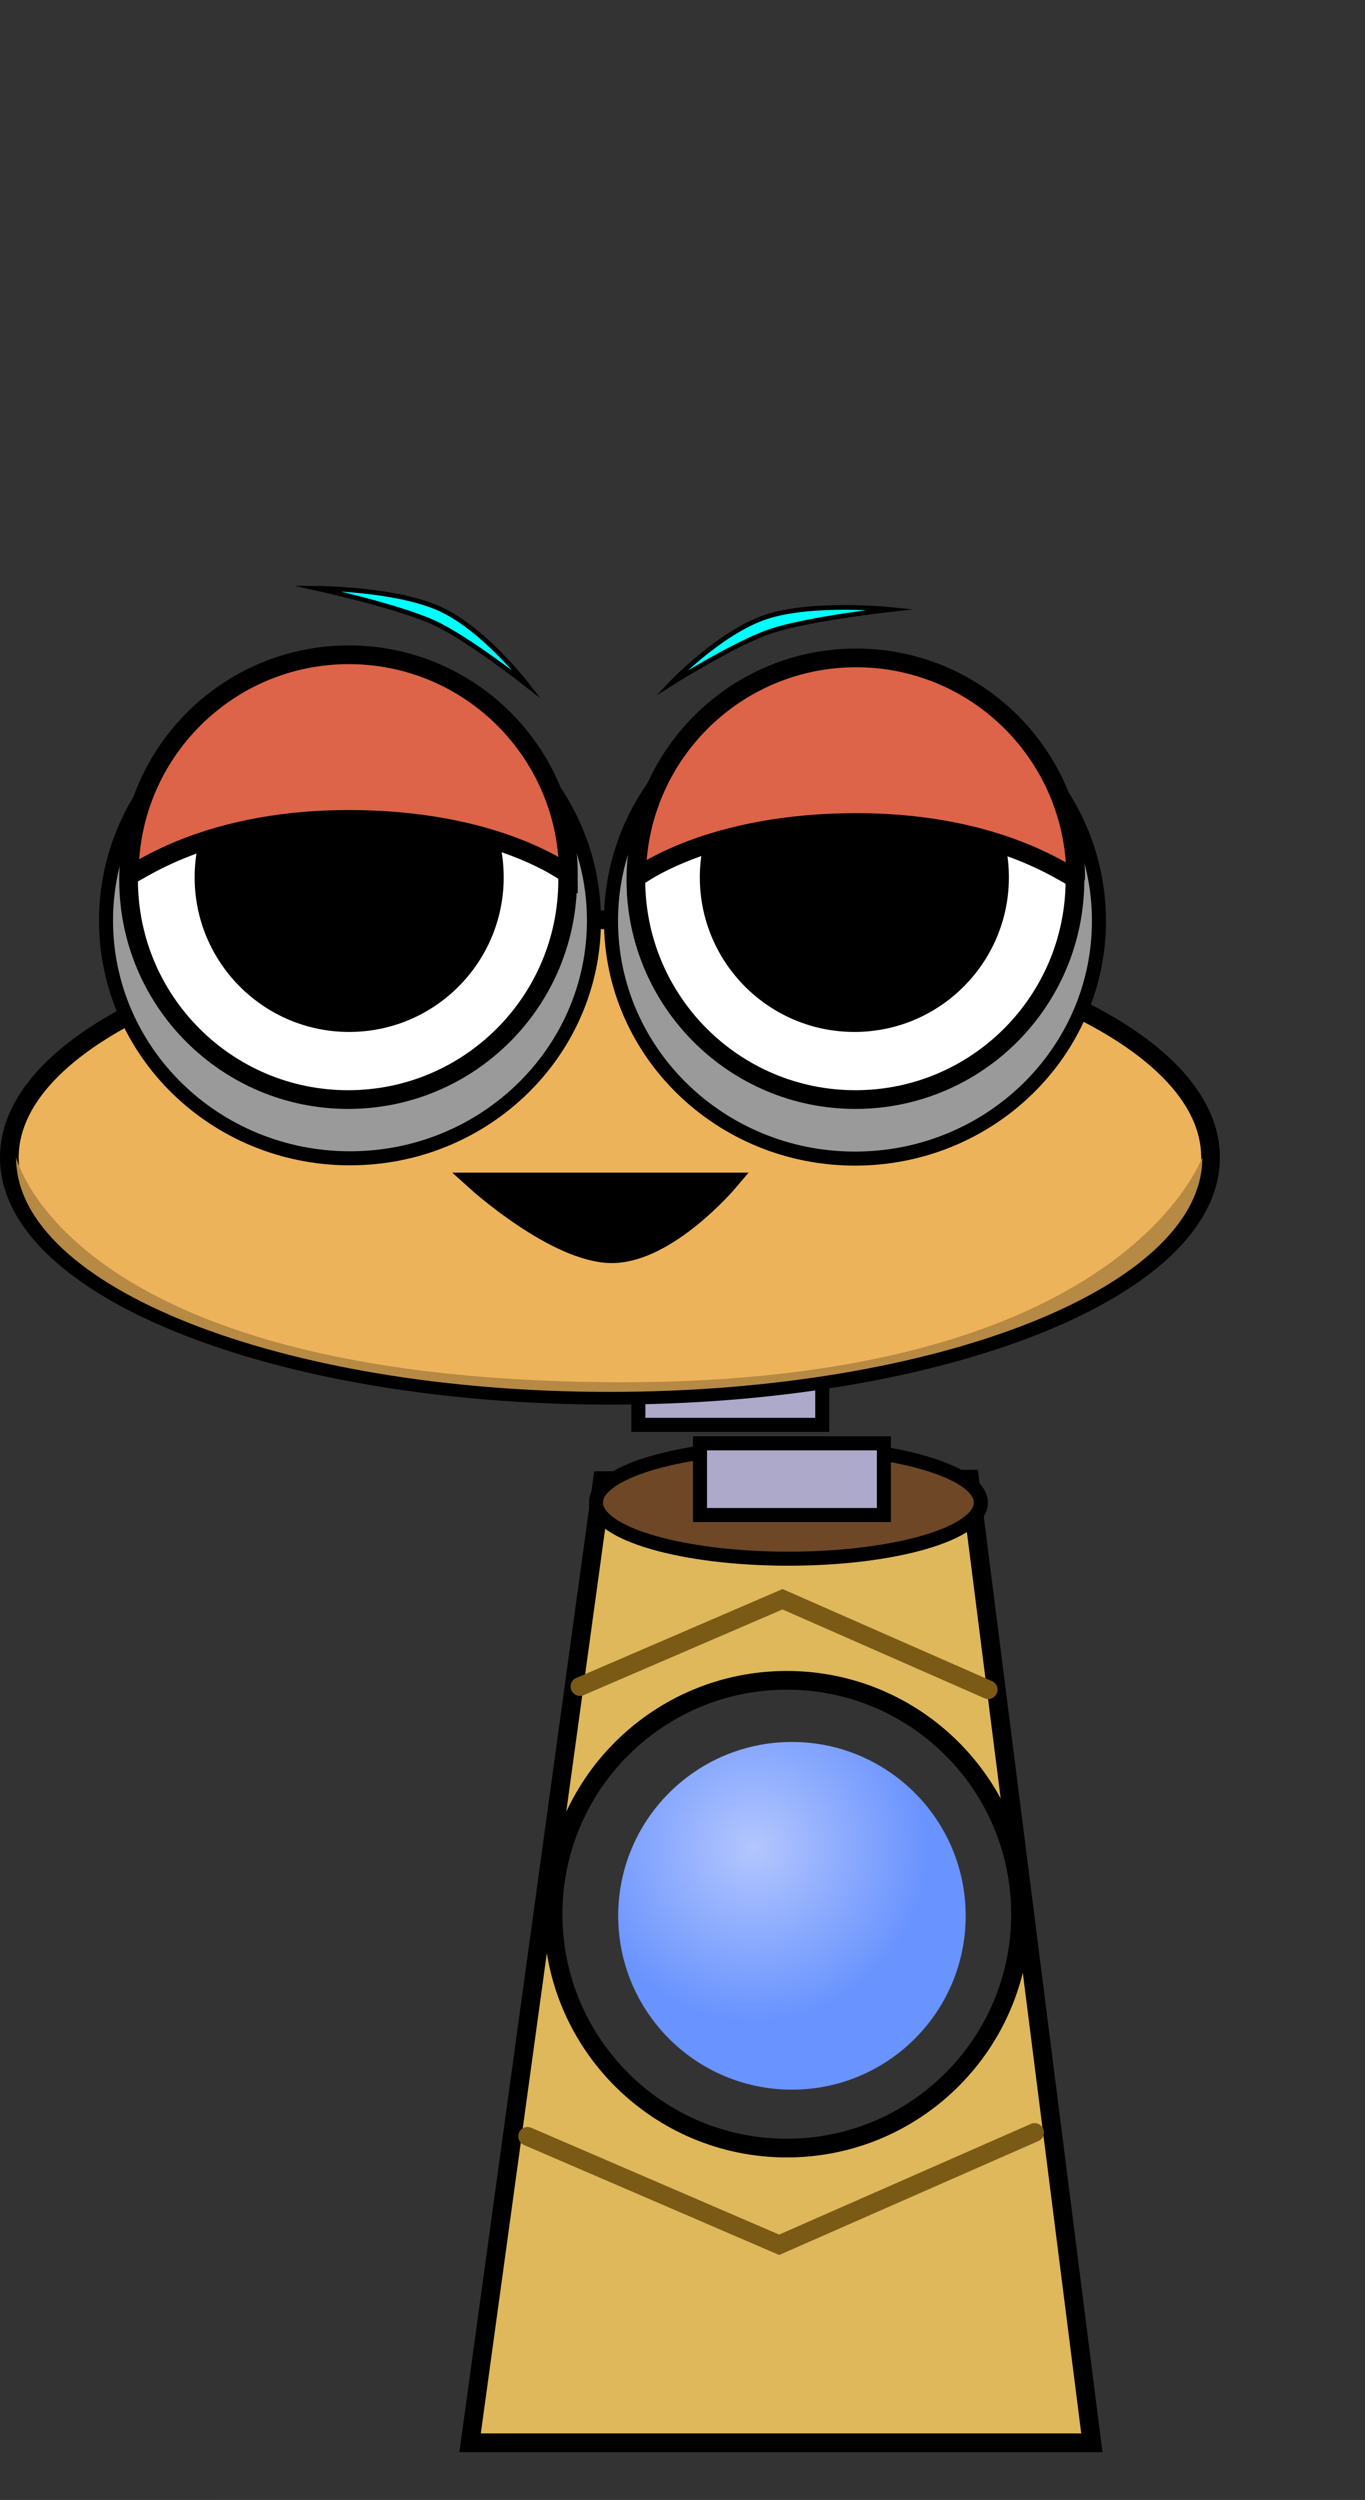 <svg version="1.1" xmlns="http://www.w3.org/2000/svg" xmlns:xlink="http://www.w3.org/1999/xlink" width="145.995" height="267.225" viewBox="0,0,145.995,267.225"><rect x="0" y="0" width="145.995" height="267.225" fill="#333333" stroke="none"/><defs><radialGradient cx="236.221" cy="243.917" r="18.583" gradientUnits="userSpaceOnUse" id="color-1"><stop offset="0" stop-color="#b4c6fe"/><stop offset="1" stop-color="#6993fe"/></radialGradient></defs><g transform="translate(-155.596,-46.388)"><g data-paper-data="{&quot;isPaintingLayer&quot;:true}" fill-rule="nonzero" stroke-linejoin="miter" stroke-miterlimit="10" stroke-dasharray="" stroke-dashoffset="0" style="mix-blend-mode: normal"><path d="M178.409,313.613v-267.225h123.182v267.225z" fill-opacity="0.01" fill="#000000" stroke="none" stroke-width="0" stroke-linecap="butt"/><path d="M223.875,198.695v-7.667h19.667v7.667z" fill="#aca9ca" stroke="#000000" stroke-width="1.5" stroke-linecap="butt"/><g stroke="#000000" stroke-linecap="butt"><path d="M156.596,170.116c0,-14.034 28.76,-25.412 64.237,-25.412c35.477,0 64.237,11.377 64.237,25.412c0,14.034 -28.76,25.412 -64.237,25.412c-35.477,0 -64.237,-11.377 -64.237,-25.412z" fill="#edb35b" stroke-width="2"/><path d="M157.319,170.139c0,-0.307 5.207,23.566 63.36,23.994c55.564,0.409 63.514,-24.423 63.514,-23.994c0,13.825 -28.402,25.032 -63.437,25.032c-35.035,0 -63.437,-11.207 -63.437,-25.032z" fill="#b68944" stroke-width="0"/></g><path d="M205.875,307.5l14.143,-102.842l39.283,-0.158l13.074,103zM239.75,276c13.807,0 25,-11.193 25,-25c0,-13.807 -11.193,-25 -25,-25c-13.807,0 -25,11.193 -25,25c0,13.807 11.193,25 25,25z" fill="#dfb85c" stroke="#000000" stroke-width="2" stroke-linecap="butt"/><g fill="#9a9a9a" stroke="#000000" stroke-width="1.5" stroke-linecap="butt"><path d="M220.947,144.821c0,-14.034 11.683,-25.412 26.094,-25.412c14.412,0 26.094,11.377 26.094,25.412c0,14.034 -11.683,25.412 -26.094,25.412c-14.412,0 -26.094,-11.377 -26.094,-25.412z"/><path d="M166.935,144.79c0,-14.034 11.683,-25.412 26.094,-25.412c14.412,0 26.094,11.377 26.094,25.412c0,14.034 -11.683,25.412 -26.094,25.412c-14.412,0 -26.094,-11.377 -26.094,-25.412z"/></g><path d="M221.715,251.173c0,-10.263 8.32,-18.583 18.583,-18.583c10.263,0 18.583,8.32 18.583,18.583c0,10.263 -8.32,18.583 -18.583,18.583c-10.263,0 -18.583,-8.32 -18.583,-18.583z" fill="url(#color-1)" stroke="none" stroke-width="0" stroke-linecap="butt"/><path d="M260.506,207c0,3.314 -9.215,6 -20.583,6c-11.368,0 -20.583,-2.686 -20.583,-6c0,-3.314 9.215,-6 20.583,-6c11.368,0 20.583,2.686 20.583,6z" fill="#6d4726" stroke="#000000" stroke-width="1.5" stroke-linecap="butt"/><path d="M230.465,208.333v-7.667h19.667v7.667z" fill="#aca9ca" stroke="#000000" stroke-width="1.5" stroke-linecap="butt"/><path d="M217.625,226.667l21.667,-9.333l22,9.667" fill="none" stroke="#7a5a15" stroke-width="2" stroke-linecap="round"/><path d="M266.255,274.333l-27.323,12.006l-26.909,-11.592" data-paper-data="{&quot;index&quot;:null}" fill="none" stroke="#7a5a15" stroke-width="2" stroke-linecap="round"/><path d="M221.042,180.399c-5.976,0 -14.476,-7.667 -14.476,-7.667h26.94c0,0 -6.487,7.667 -12.464,7.667z" data-paper-data="{&quot;index&quot;:null}" fill="#000000" stroke="#000000" stroke-width="2" stroke-linecap="round"/><g stroke-linecap="butt"><path d="M169.349,140.442c0,-12.968 10.513,-23.481 23.481,-23.481c12.968,0 23.481,10.513 23.481,23.481c0,12.968 -10.513,23.481 -23.481,23.481c-12.968,0 -23.481,-10.513 -23.481,-23.481z" fill="#ffffff" stroke="#000000" stroke-width="2"/><path d="M176.414,140.167c0,-9.128 7.4,-16.528 16.528,-16.528c9.128,0 16.528,7.4 16.528,16.528c0,9.128 -7.4,16.528 -16.528,16.528c-9.128,0 -16.528,-7.4 -16.528,-16.528z" fill="#000000" stroke="none" stroke-width="0"/><path d="M247.088,163.923c-12.968,0 -23.481,-10.513 -23.481,-23.481c0,-12.968 10.513,-23.481 23.481,-23.481c12.968,0 23.481,10.513 23.481,23.481c0,12.968 -10.513,23.481 -23.481,23.481z" data-paper-data="{&quot;index&quot;:null}" fill="#ffffff" stroke="#000000" stroke-width="2"/><path d="M246.975,156.695c-9.128,0 -16.528,-7.4 -16.528,-16.528c0,-9.128 7.4,-16.528 16.528,-16.528c9.128,0 16.528,7.4 16.528,16.528c0,9.128 -7.4,16.528 -16.528,16.528z" data-paper-data="{&quot;index&quot;:null}" fill="#000000" stroke="none" stroke-width="0"/></g><g fill="#00ffff" stroke="#000000" stroke-width="0.5" stroke-linecap="butt"><path d="M189.452,109.269c0,0 8.469,0.036 13.22,2.215c4.75,2.179 9.309,8.121 9.309,8.121c0,0 -6.31,-4.98 -9.978,-6.663c-3.834,-1.759 -12.551,-3.673 -12.551,-3.673z"/><path d="M238.004,113.866c-3.826,1.286 -10.626,5.572 -10.626,5.572c0,0 5.161,-5.427 10.115,-7.093c4.954,-1.666 13.38,-0.806 13.38,-0.806c0,0 -8.87,0.982 -12.869,2.327z" data-paper-data="{&quot;index&quot;:null}"/></g><g fill="#dd6448" stroke="#000000" stroke-width="2" stroke-linecap="butt"><path d="M169.426,139.859c0,-12.968 10.513,-23.481 23.481,-23.481c12.968,0 23.481,10.513 23.481,23.481c0,0 -7.703,-5.993 -23.923,-5.882c-15.925,0.109 -23.038,6.49 -23.038,5.882z"/><path d="M247.607,134.31c-16.22,-0.111 -23.923,5.882 -23.923,5.882c0,-12.968 10.513,-23.481 23.481,-23.481c12.968,0 23.481,10.513 23.481,23.481c0,0.608 -7.114,-5.774 -23.038,-5.882z" data-paper-data="{&quot;index&quot;:null}"/></g></g></g></svg>